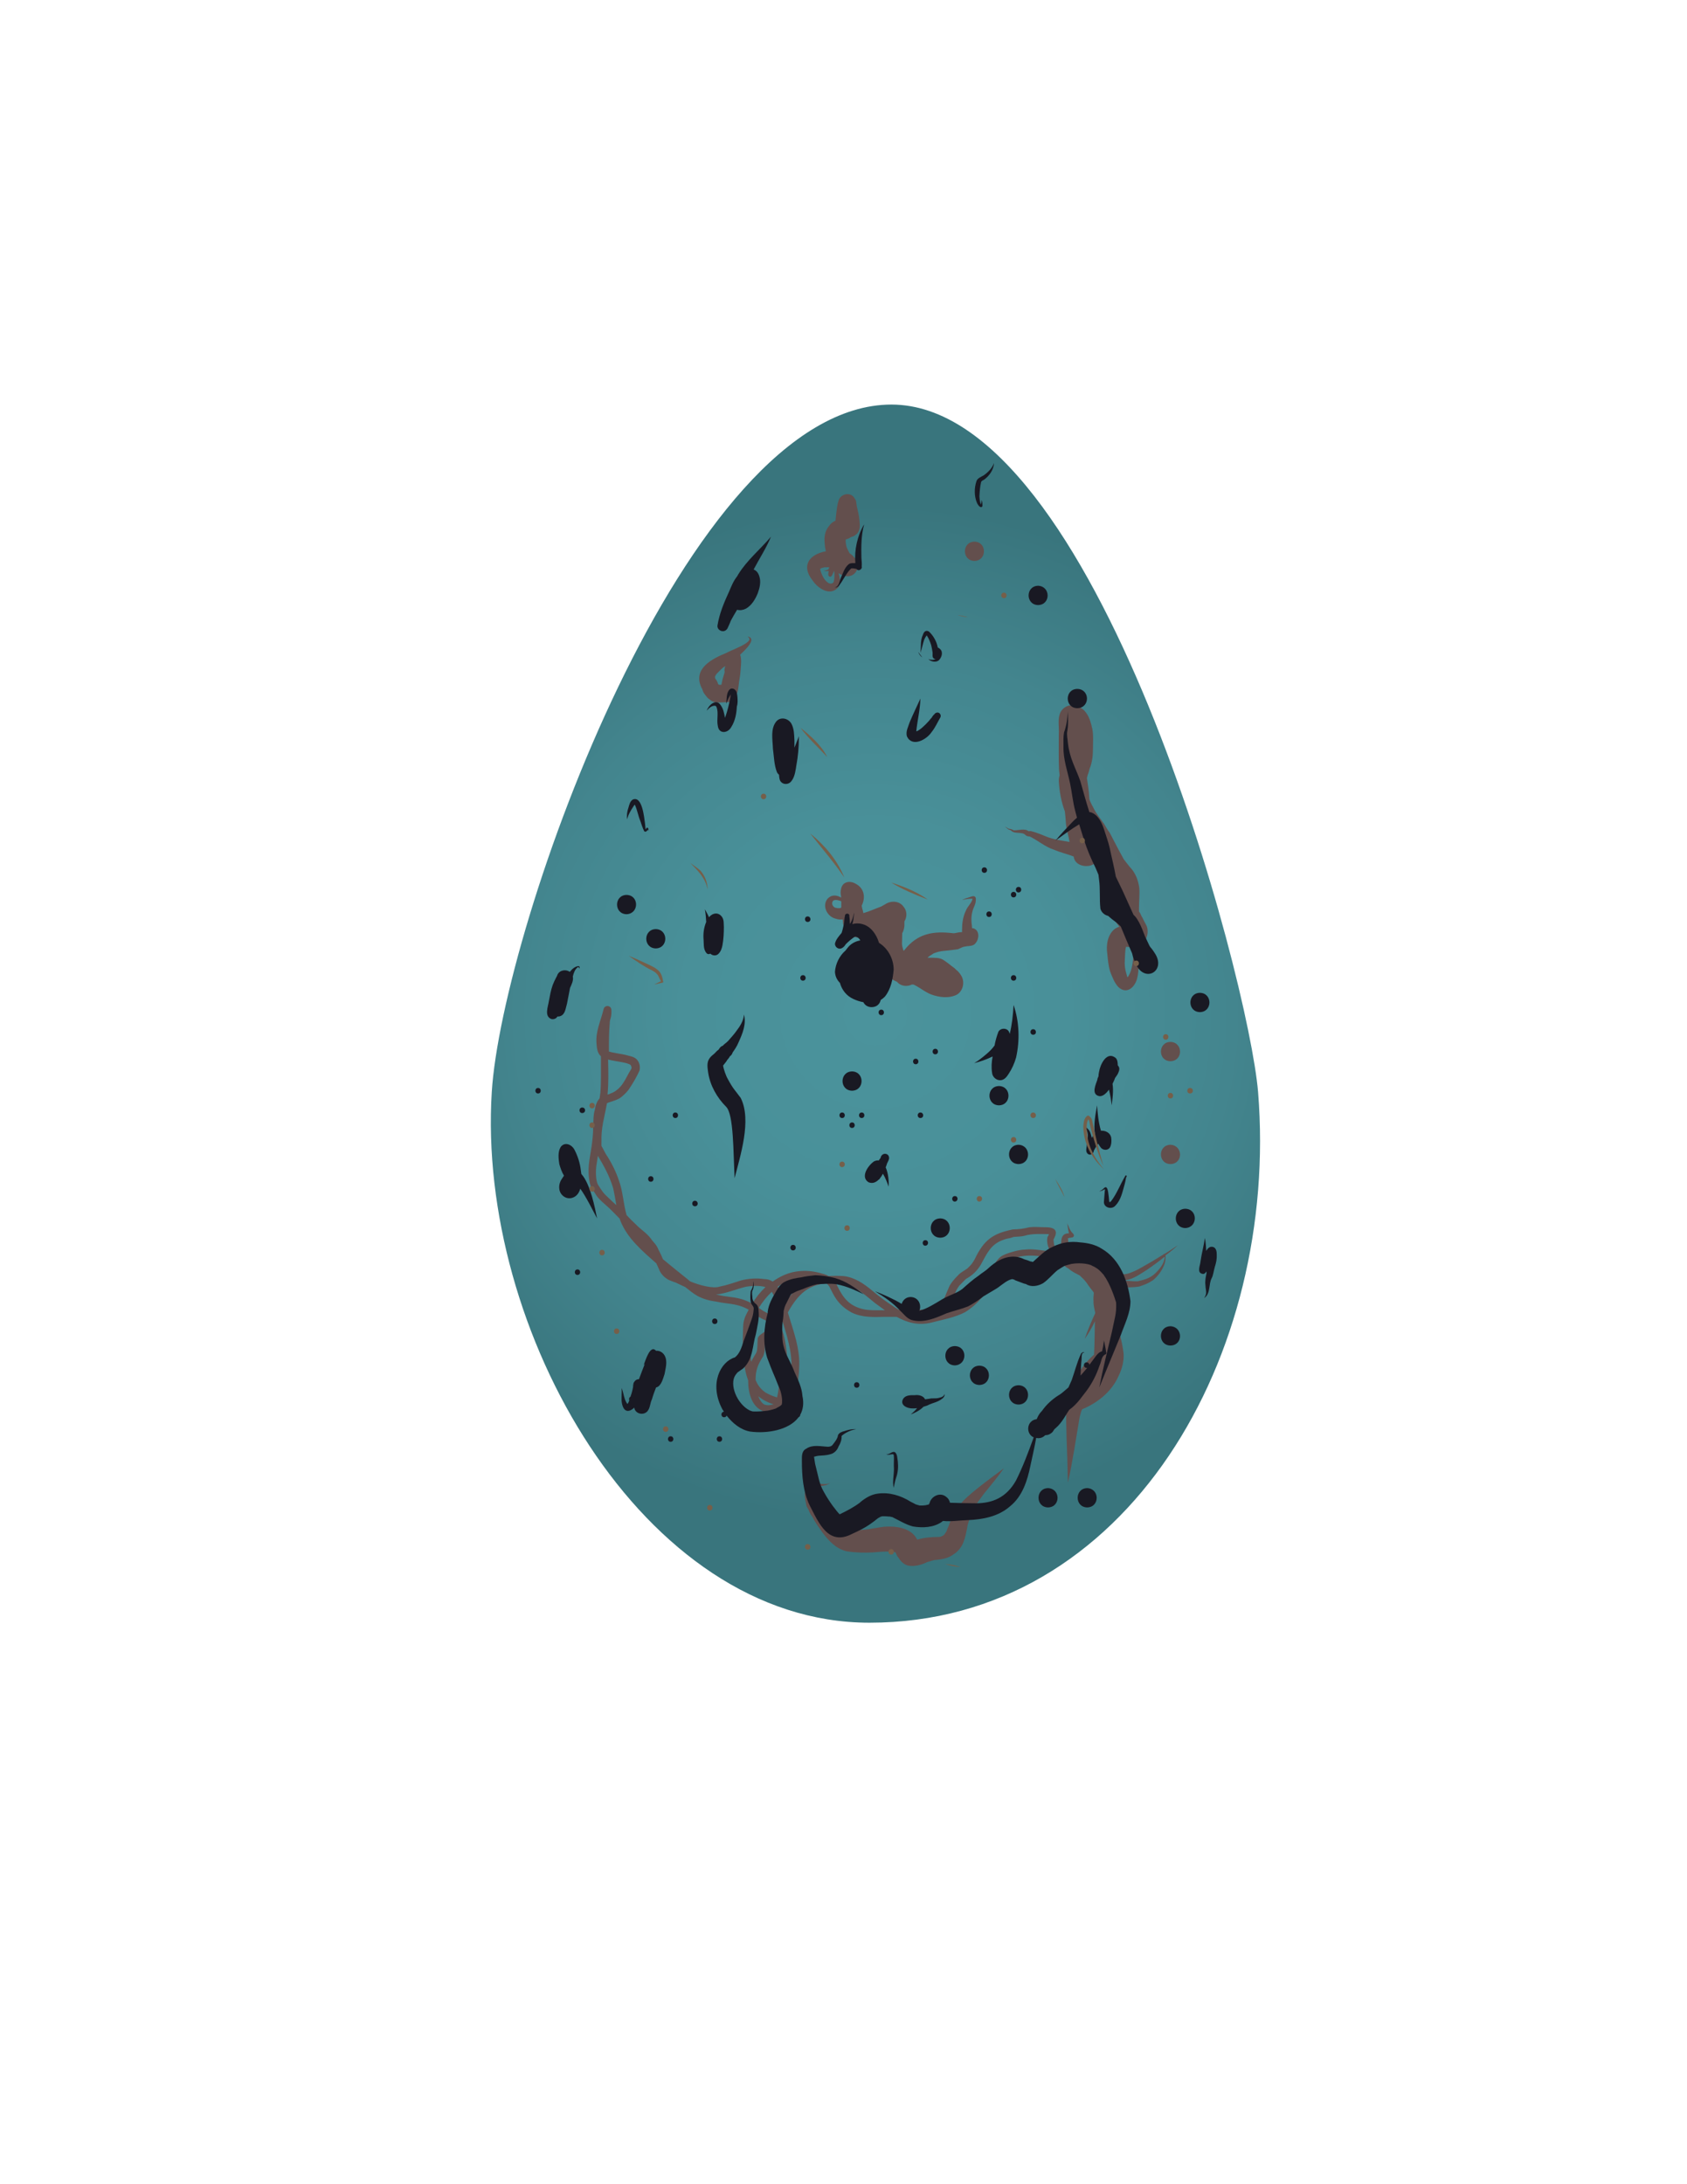 <?xml version="1.0" encoding="utf-8"?>
<!-- Generator: Adobe Illustrator 28.2.0, SVG Export Plug-In . SVG Version: 6.00 Build 0)  -->
<svg version="1.1" xmlns="http://www.w3.org/2000/svg" xmlns:xlink="http://www.w3.org/1999/xlink" x="0px" y="0px"
	 viewBox="0 0 612 792" style="enable-background:new 0 0 612 792;" xml:space="preserve">
<style type="text/css">
	.st0{fill:url(#Egg_00000125562330378397782030000006508645354035476361_);}
	.st1{fill:#762B1E;}
	.st2{fill:#B17B5C;}
	.st3{fill:#A66A49;}
	.st4{fill:url(#Egg_00000137827240105197694870000000849382537423734920_);}
	.st5{fill:none;stroke:#000000;stroke-width:0;stroke-linecap:round;stroke-linejoin:round;}
	.st6{fill:url(#Egg_00000147929910361501728680000011494531255982948542_);}
	.st7{fill:#492B13;}
	.st8{fill:#785B43;}
	.st9{fill:url(#SVGID_1_);}
	.st10{fill:url(#Egg_00000163768836255184988810000016104960362267499686_);}
	.st11{fill:#634F4D;}
	.st12{fill:#191923;}
	.st13{fill:none;stroke:#191923;stroke-width:0;stroke-linecap:round;stroke-linejoin:round;}
	.st14{fill:#755F4A;}
	.st15{fill:none;stroke:#755F4A;stroke-width:0;stroke-linecap:round;stroke-linejoin:round;}
	.st16{fill:url(#Egg_00000158003819881718697720000005302911862655637657_);}
</style>
<g id="Great-tit">
</g>
<g id="Common-loon">
</g>
<g id="Layer_4">
</g>
<g id="Layer_5">
</g>
<g id="Layer_8">
</g>
<g id="Rock-bunting_1_">
</g>
<g id="Robin">
</g>
<g id="Common-murre">
	
		<radialGradient id="Egg_00000012463420879856867070000011687299202515011456_" cx="317.56" cy="367.534" r="184.714" gradientUnits="userSpaceOnUse">
		<stop  offset="0" style="stop-color:#4B939C"/>
		<stop  offset="0.375" style="stop-color:#499099"/>
		<stop  offset="0.704" style="stop-color:#43858E"/>
		<stop  offset="1" style="stop-color:#39757D"/>
	</radialGradient>
	<path id="Egg_2_" style="fill:url(#Egg_00000012463420879856867070000011687299202515011456_);" d="M178.4,396
		c3.7-59.6,70.4-249.3,145-249.3S453,354.8,456.4,396c7.7,95.2-47.1,192.4-141,192.4C233,588.4,173,482,178.4,396z"/>
	<g id="Dots_2_">
		<g>
			<path class="st11" d="M427.3,451.5c-1.6,1.1-3.2,2.2-4.9,3.2c-0.2-0.1-0.3-0.1-0.2,0.1c-2.7,1.7-5.4,3.3-8.1,4.8
				c-2.6,1.5-5.9,2.9-7,2.3c-0.8-0.4-1.6-0.7-2.5-0.8c-0.2,0-0.4,0-0.7,0c-0.1,0-0.3,0-0.5,0c-0.1,0-0.2,0-0.3-0.1
				c-0.5-0.2-1-0.5-1.5-0.6c-0.9-0.1-0.8-0.4-2-0.8c-1.2-0.4-2.1-0.2-2.7-0.4c-0.6-0.4-1.1-0.7-1.7-1.1c-1.3-0.8-2.8-1-4.2-1.5
				c-0.4-0.1-0.8-0.4-2.5-0.9c0,0-0.1,0-0.1-0.1c-0.6-2.6-0.6-3.7-1-6.6c0,0,0,0,0,0c0,0,0,0,0,0v0c0,0,0,0,0.1,0
				c0.6-0.3,1.4-0.1,1.9-0.5c0.7-0.8-0.6-1.5-0.9-2.1c-0.5-0.6-1.6-3.7-1.3-2.5c0.2,1.1,0.3,2.3,0.6,3.3c-1.6,0-2.7,0.7-2.8,2.9
				c-0.1,1.5-0.5,3.1-0.6,4.6c-1.2-1.4-2-3-2.1-4c-0.2-2-0.1-0.8,0.6-2.8c0.8-2.7-2-2.9-3.9-2.9c-1.8,0-3.7-0.2-5.5,0
				c-2.6,0.6-3.4,0.7-6.1,0.8c-7.2,1.5-10.4,3.7-13.8,10.8c-0.9,1.6-1.2,1.9-2.6,3.3c-1.2,0.9-2.6,1.5-3.5,2.6
				c-1.1,1.1-2.2,2.3-3,3.7c-0.4,0.9-1.6,3.7-1.4,3.3c-2.5,6.6-9.4,5.4-17.1,5.4c-0.4-0.3-0.9-0.5-1.3-0.8c-3.5-2.3-5.7-3.9-8.4-6.2
				c-3-2.5-6.4-4.8-10.4-5.2c-1.8-0.1-3.5-0.1-5.3,0c-0.7-0.4-1.5-0.7-2.4-0.9c-2.9-0.9-6-1.2-8.9-0.8c-3.3,0.4-6.3,1.8-9,3.7
				c-0.9-0.6-1.9-0.9-3.1-0.9c-2.8-0.4-5.7-0.2-8.4,0.5c-2.5,0.8-5,1.7-7.6,2.2c-2.6,0.9-7.6-0.5-10.9-1.9c-0.3-0.2-0.5-0.5-0.8-0.7
				c-3.1-2.5-5.9-4.7-9-7.3c-0.4-1-0.9-2.1-1.6-3.4c-0.8-2.1-1.9-2.7-2.8-4.1c-1.5-2-3.7-3.3-5.4-5.1c-1.2-1.1-2.3-2.2-3.4-3.4
				c-1.2-4.2-1.3-8.6-2.8-12.6c-1-3-2.4-5.9-4.1-8.6c-0.7-0.9-1.1-1.9-1.6-2.8c-0.8-1.5-0.6-0.6-0.6-2.5c-0.2-5.2,1.1-9,2-14.1
				c0.3-0.2,3.5-1,4.8-1.9c1.1-0.8,2.1-1.8,3-2.9c1.5-2.2,2.9-4.6,4-7c0.4-1.6-0.1-3.4-1.4-4.4c-1.1-0.8-2.5-0.9-3.7-1.3
				c-2.3-0.5-4.4-0.7-6-1.2c0-0.2,0-0.3,0-0.5c0-3.3,0-6.5,0.3-9.8c0-1.6,0.5-1.4,0.6-3.6c0-0.9,0.2-2.1-0.9-2.5
				c-0.6-0.3-1.4,0-1.8,0.6c-0.1,0.2-0.1,0.5-0.2,0.7c0,0,0,0,0,0c0,0,0,0,0,0c-1,4-2.9,8-2.5,12.2c0.1,1.6,0.3,3.5,1.6,4.6
				c0,4.9,0.1,9.8-0.2,13.3c-0.1,0.7-0.2,1.3-0.3,2c-1,1.1-1.5,2.6-1.7,4.1c-0.6,1.9-0.5,3.9-0.6,5.8c0,3.1-0.3,5.4-0.6,7.6
				c-0.7,4.6-1.7,8.3-0.6,13.3c0.4,1.7,1.6,3.1,2.5,4.6c1.2,1.6,2.8,2.8,4.2,4.1c1.4,1.3,2.7,2.7,4.1,4.1c0.1,0.2,0.1,0.4,0.2,0.6
				c2.5,6.5,8,11.1,13.1,15.6c0.4,0.9,0.8,1.7,1.2,2.7c0.6,1.2,1.6,2.3,2.8,3c0.3,0.4,4,1.6,3.1,1.3c1.1,0.5,2.2,1.1,3.4,1.6
				c1.4,1.1,2.8,2.3,4.4,3.2c2.2,1.2,4.6,1.8,7,2.1c3.7,0.8,5.7,0.6,9,1.7c0.6,0.2,1.5,0.6,2.6,1.2c-0.9,1.8-1.9,3.3-2,6
				c-0.2,5.1-0.3,9.9,0.4,14c0.3,1.9,0.7,3.8,1.4,5.6c0,4.8,1.4,10,6,11.4c1.6,0.2,3.5,0,4.9-0.8c0.7-0.5,1.1-1.2,1.5-1.9
				c5.1-0.7,5.9-8.4,6.1-12.9c0.5-7.1-2.1-13.7-4.1-20.4c3.8-6.8,7.4-9.9,14-10.6c0.2,0.2,0.5,0.5,1,1.1c0,0.1,0.1,0.1,0.1,0.2
				c0.8,1.5,1.5,3.1,2.5,4.5c1.4,2,3.3,3.6,5.5,4.8c3.8,1.9,8,1.7,12.1,1.6c1.4,0,2.9,0,4.3,0c3.8,2.1,7.8,3.2,12.5,2.1
				c4.1-1.1,8.5-1.8,12.3-3.8c4.6-2.8,8-7.2,10.5-11.9c3.2-5.5,2.8-6.6,7.9-7.9c5-1.4,10.2-0.6,15.6,1.2c0.2,0.1,0.3,0.3,0.5,0.4
				c0.2,0.2,0.5,0.3,0.7,0.5c0.6,0.9,1.7,1.5,2.6,2.1c0.2,0.2,0.5,0.4,0.6,0.5c1,0.7,2.1,1.2,3.2,1.8c0.6,0.6,1.3,1.2,1.9,1.9
				c0.1,0.1,0.2,0.3,0.4,0.5c0.1,0.1,0.2,0.3,0.3,0.4c0.7,1.1,1.5,2.1,2.3,3.1c0.1,0.1,0.1,0.2,0.2,0.4c-0.1,1.1-0.2,2.1-0.1,3.2
				c-0.1,0.8,0.4,3.1,0.6,3.9c0,0.1,0,0.2,0,0.3c-1.4,3-2.7,6.1-3.8,9.3c1.4-2,2.7-4.2,3.7-6.4c-0.1,4-0.1,8-0.3,12.1
				c-2.5,2.2-4.7,4.8-6.1,7.9c-0.9,1.8-1.3,2.7-1.6,3.3c-0.2,0.3-0.8,1.7-1,2.2c-0.6,1.6-0.6,3.3-1.1,5c0,0,0,0,0,0.1
				c-0.2,0.2-0.4,0.3-0.6,0.5c-1.6,1.1-2.4,3.2-2.9,5.2c-0.3,0.6-0.6,1.2-0.7,1.8c0-0.1-0.1,0-0.2,0c0.1,0,0.2,0,0.3,0
				c0.3-0.6,1-1.1,1.5-1.6c0.4-0.7,1-1.3,1.5-2c0.3-0.2,0.6-0.5,0.8-0.7c-0.1,2.6,0.1,5.2,0.1,7.8c0.2,5.6,0.4,11.2,0.5,16.9
				c1.8-7.9,2.9-15.9,4.3-23.9c0.4-1.6,0.6-2.2,0.9-2.7c5.6-2.3,10.8-6.5,13.2-12.1c-0.2,0.4-0.2,0.5,0.1-0.2c1.2-2.5,1.9-5.3,1.7-8
				c-0.3-2.4-0.8-4.7-1.4-7c0-2.1-0.1-4.1-0.2-6.2c0.1-2.4-0.6-3.8-1.2-6c0,0,0-0.1,0-0.1c-0.2-1.6,0-3.2-0.6-4.7
				c0.6,0.1,1.1,0.1,1.7,0.1c2.5,0,5,0.1,7.4-0.3c2-0.7,3-1,5-2.3c1.9-1.6,3.4-3.7,4.2-6c0.3-1,0.4-2,0.3-3
				C424.3,454.1,425.9,452.9,427.3,451.5z M220.6,384.2c3.2,0.8,7,1,8.2,2c0,0.1,0.1,0.2,0.1,0.2c0.2,0.7,0.2,0.3,0.2,0.9
				c0,0.1-0.1,0.2-0.1,0.3c0,0.1-0.1,0.2-0.1,0.2c-1,1.5-1.7,3.2-2.7,4.7c-1.2,2-3.1,3.5-4.7,4c-0.3,0.2-0.7,0.3-1.1,0.4
				C220.8,392.7,220.7,388.4,220.6,384.2z M220.8,434.4c-1.9-1.7-2.4-2.5-3.9-4.9c-0.6-1.1-0.9-3.7-0.6-6.5c0.1-0.9,0.4-2.3,0.6-3.9
				c2.4,4.1,4.1,7.1,5.5,11.6c0.5,2.1,0.8,4.2,1.2,6.3C222.6,436.1,221.7,435.3,220.8,434.4z M268.8,471c-3.5-0.9-5.4-0.7-8.5-1.5
				c-0.2,0-0.3,0-0.5-0.1c3.7-0.4,7.1-1.9,10.7-2.8c2.3-0.4,5.2-0.5,7.2,0.1c-1.9,1.8-3.5,3.8-4.8,6
				C271.6,472,270.2,471.4,268.8,471z M272.2,485.6c0.1-2.5-0.1-4.4,0.4-6.1c0.4-0.9,0.8-1.9,1.3-2.9c0.4,0.3,0.8,0.6,1.2,0.8
				c1.3,0.9,3.3,1.6,3.9,2c0.1,0.1,0.1,0.1,0.2,0.2c0,0.1,0.3,0.4,0.5,0.7c-1,1.3-2.2,2.4-2.6,2.8c-0.8,0.6-1.8,1.1-2.2,2.1
				c-0.2,2.1,0,4-0.5,5.2c-0.2,0.5-1.2,1.9-1.9,3.4C272.2,491.4,272.2,489,272.2,485.6z M280.3,509.3c-1.4,0.3-1.8,0.3-2.6,0.1
				c-0.3,0-0.8-0.4-0.2,0c-1-0.4-1.9-1.7-2.4-3.1c1.6,1.3,3.5,2.3,5.5,2.9C280.5,509.2,280.4,509.3,280.3,509.3z M281.9,506.7
				c-1.6-0.4-3.7-1.4-4.4-1.9c-2-1.5-2.8-3-3.4-4.4c0-3.4,0.7-5.4,2.8-8.7c0.7-1.7,0.6-3.6,0.6-5.4c0,0,0,0,0,0
				c0.2-0.2,0.8-0.6,0.9-0.7c0.9-0.7,1.7-1.5,2.5-2.3c1,2.8,1.7,6.6,1.7,10C282.9,497.6,282.8,503.3,281.9,506.7z M281.4,477.9
				c-0.7-0.7-1.5-1.2-2.5-1.5c0.1,0,0,0-0.2-0.1c0,0-0.1,0-0.1,0c0,0,0,0,0.1,0c0,0,0,0,0,0c-1.2-0.6-2.4-1.2-3.4-2.1c0,0,0,0,0,0
				c1.3-2.1,2.9-4.1,4.7-5.8c0,0.1,0.1,0.1,0.1,0.2c1.3,2.2,2,4.5,2.7,7.1C282.4,476.5,281.9,477.2,281.4,477.9z M286.9,499.4
				c-0.1,2.1-0.9,5-1.9,6.4c0.6-3.2,0.6-6.5,0.6-9.8c0.1-5.3-0.6-11.2-2.6-15.5c0.3-0.4,0.6-0.9,0.9-1.3c0,0.1,0.1,0.2,0.1,0.3
				C286.2,486.7,287.8,492.2,286.9,499.4z M290.4,466.1c-2.3,1.7-4,4-5.6,6.4c0-0.1,0-0.2-0.1-0.3c-0.6-1.9-1.4-3.9-2.6-5.6
				c2.1-1.5,4.6-2.5,7.4-2.9c1.1-0.3,3.1-0.2,5.1,0.1C293.1,464.5,291.7,465.2,290.4,466.1z M313.1,474.7c-4.7-1.1-7.1-3.7-9.4-8.5
				c-0.1-0.2-0.2-0.5-0.4-0.7c0.2,0,0.4,0,0.7,0c5.2-0.1,8.8,3.2,13.3,6.9c1.2,0.9,2.5,1.8,3.7,2.7
				C318,475.1,315.1,475.2,313.1,474.7z M379.7,453.6c-2.6-0.3-5.2-0.8-7.8-0.5c-2.4,0-6.7,1.4-7.6,1.9c-2.6,1-3.7,3.8-5,6.1
				c-2.2,4.1-3.7,6.5-6.9,9.9c-3,3.1-6.1,4.1-10.9,5.2c-0.4,0.1-0.8,0.2-1.2,0.3c0.4-0.2,0.9-0.4,1.3-0.7c4-2.6,4.2-6.3,5.9-8.9
				c0.6-0.7,0.1-0.4,1-1.2c0.7-0.7,1.3-1.4,2-2c2.2-1.2,4-2.9,5.3-5.1c2.4-4.4,3.7-7.4,8.1-9c-0.7,0.3,1.2-0.5,1.7-0.5
				c0.5-0.1,1.1-0.2,1.6-0.4c0.2-0.1,0.6-0.2,0.7-0.2c1.3-0.1,2.6-0.1,3.8-0.4c2.6-0.9,6.8-0.6,8.8-0.6c0,0,0,0,0,0
				c-0.1,0.5-0.1,0.3-0.5,1.1c-0.4,1.8,0.2,3.7,1.1,5.3C380.7,453.8,380.2,453.7,379.7,453.6z M422.5,456.2
				c-0.3,1.8-1.3,3.3-2.5,4.6c-2.2,2.5-4.2,3.1-7.3,3.8c-0.2,0-0.4,0-0.5,0c-0.7,0-1.3,0-2-0.1c-1.8-0.1-3.6-0.1-5.4-0.3
				c-0.2,0-0.7-0.1-1-0.2c-0.2-0.1-0.6-0.3-0.8-0.3c-0.5-0.2-1-0.4-1.4-0.5c-0.1,0-0.1,0-0.2-0.1c-0.1-0.1-0.3-0.1-0.4-0.2
				c-0.2-0.1-0.3-0.3-0.4-0.4c0.2,0.1,0.4,0.1,0.6,0.2c0.2,0.1,0.4,0.1,0.7,0.2c0,0,0,0,0,0c0.4,0.2,0.7,0.4,1.1,0.4
				c0.4,0.1,0.9,0,1.3,0.1c0.8,0.1,0.5-0.1,1.2,0.2c0,0,0,0,0.1,0c0,0,0,0,0.1,0c0,0,0.1,0,0.1,0.1c0,0-0.1,0-0.1,0c0,0,0,0,0,0
				c0.3,0.1,0.5,0.2,0.8,0.4c0.6,0.3,1.4,0.2,2,0.1c2.8-0.5,5.1-2.2,7.5-3.7c2.2-1.5,4.4-3.1,6.5-4.8
				C422.5,455.9,422.6,456.1,422.5,456.2z"/>
			<path class="st11" d="M278.8,476.3c0.1,0,0.1,0,0.2,0.1C278.9,476.4,278.8,476.4,278.8,476.3
				C278.7,476.3,278.7,476.3,278.8,476.3z"/>
			<path class="st11" d="M405.7,463.6C405.6,463.6,405.6,463.6,405.7,463.6c-0.1,0-0.1,0-0.1,0C405.6,463.5,405.6,463.6,405.7,463.6
				z"/>
		</g>
		<path class="st11" d="M416.2,336.5c-0.2-1-0.9-1.9-1.3-2.8c-0.2-0.5-0.2-0.4-0.1-0.2c-0.2-0.5-0.5-1-0.8-1.5
			c-0.2-0.6-0.5-1.1-0.8-1.5c0-0.4,0-0.8,0-1.2c0-2.5,0.3-5,0.1-7.4c-0.4-2.9-1.5-5.6-3.5-7.6c-0.2-0.3-0.5-0.6-0.7-0.9
			c-0.1-0.1-0.2-0.3-0.4-0.5c-0.3-0.4-0.7-0.9-1-1.3c-0.1-0.1-0.3-0.5-0.6-1.1c-1.6-2.8-3-5.7-4.5-8.5c-0.8-1-1.4-2.2-2.1-3.3
			c-1.3-1.9-2.8-3.6-3.8-5.7c-0.5-0.9-0.9-1.7-1.3-2.6c-0.1-0.2-0.1-0.5-0.2-0.7c-0.2-3.6-0.6-5.2-0.9-7.6c0.1-0.3,0.2-0.6,0.2-0.8
			c0.3-0.8,0.6-1.7,0.8-2.6c1-2.4,1.2-5,1.2-7.5c0-2.2,0.2-4.5-0.2-6.7c-0.5-2.4-1.2-5-2.9-6.8c-2.5-2.5-6.6-2.9-8.6,0.4
			c-1.3,2.5-0.5,5.5-0.7,8.2c0,4.4-0.1,8.7,0.1,13.1c0.1,0.6,0.1,1.1,0.2,1.7c-0.2,0.7-0.3,1.4-0.3,2.1c0.2,3.7,0.9,7.6,2.2,11
			c0.6,5,0,3.9,1.4,9.5c0.1,0.5,0.2,1.1,0.3,1.6c-2.6-0.5-4.5-0.6-7.8-1.7c-2-0.8-4-1.7-6.1-2.2c-0.3-0.1-0.7,0-1,0c0,0,0,0,0,0
			c-1.2-1.1-3.7-0.3-5.3-0.3c-0.3-0.1-0.5-0.3-0.9-0.4c-0.4-0.2-0.8-0.1-1.2-0.3c-0.4-0.3-0.7-0.6-1.2-0.6c0.5,0.1,0.7,0.5,1.1,0.8
			c0.3,0.3,0.8,0.3,1.1,0.5c0.9,0.9,1.8,0.8,2.9,0.9c0.4,0.1,1.7,0,2.3,0.7c0.4,0.4,0.9,0.6,1.4,0.6c0.1,0,0.1,0,0.2,0
			c0.3,0.1,0.6,0.3,0.8,0.4c2.6,1.4,4.9,3.3,7.7,4.3c0.2,0.1,0.1,0-0.4-0.2c3.4,1.5,5.5,1.8,7.9,2.8c0.4,3.5,5.1,4.2,7.3,2.7
			c0.2-0.1,0.3-0.3,0.4-0.4c0.1,0.1,0.1,0.3,0.2,0.4c0.7,1.1,1.2,2.3,1.9,3.4c0.3,0.3,0.7,0.9,1,1.3c0.1,0.1,0.1,0.2,0.2,0.3
			c1.9,2.5,0.5,0.8,2.6,3.2c0,0,0,0,0,0.1c0.1,0.4,0.4,1.1,0.5,1.6c0,0,0,0.1,0,0.1c0,0.7,0.1,2.8,0.1,3.6c0.2,2.5-0.3,5.3,1.2,7.6
			c0.3,0.4,0.6,0.8,0.9,1.2c0.1,0.1,0.2,0.3,0.2,0.4c-0.5,0.1-0.9,0.3-1.4,0.6c-2.8,2-3.4,6-2.9,9.2c0.2,2.1,0.4,4.3,1,6.3
			c0.8,2,1.5,4.1,3,5.7c3,2.8,5.9,0.2,6.8-3c1-3.8,0.4-7.6-0.4-11.4c1.6-0.2,3-0.9,3.6-3C416.3,339.2,416.5,337.8,416.2,336.5z
			 M409.2,354.2c-0.1,0.1-0.1,0.1-0.2,0.2c-0.8-2.8-0.9-3-1-5.2c0.2-3.1,0.1-4.5,0.5-5.9c0.9,0.1,1.8,0.2,2.7,0.2
			C411.2,347.4,411,351.5,409.2,354.2z"/>
		<g>
			<path class="st11" d="M349.5,558.8c0.1-0.2,0.1-0.3,0.2-0.4C349.6,558.5,349.6,558.7,349.5,558.8z"/>
			<path class="st11" d="M356.9,541.7c2.1-2.6,4.8-5.8,7.3-9.3c-5.2,3.9-13.6,9.9-16.1,13.4c-1.2,1.5-1.9,3.2-2.9,4.8
				c-1.1,2.6-0.6,1.6-1.3,3.3c-0.2,0.3-0.4,1-0.5,1.3c-0.1,0.1-0.1,0.2-0.2,0.3c-0.2,0.3-0.4,0.6-0.6,0.9c-0.1,0.1-0.2,0.2-0.3,0.3
				c-0.3,0.2-0.6,0.3-1,0.5c-0.2,0-0.3,0.1-0.5,0.1c0,0,0,0,0,0c-2.8,0-5.5,0.2-8.1,1c0,0,0-0.1,0-0.1c-2.2-4.3-7.7-4.9-12-4.6
				c-7.1,1-4.1,0.9-11.4,1.4c-0.4,0.1-0.9,0-1.2,0c-0.4-0.1-0.8-0.2-1.1-0.3c-0.8-0.4-1.6-0.9-2.4-1.5c-0.1-0.1-0.2-0.2-0.3-0.2
				c-1.6-1.3-3.1-2.8-4.5-4.3c-1.1-0.9-1.2-1.3-2.4-2.3c0.1,0.1-0.2-0.2-0.3-0.3c0,0-0.1-0.1-0.1-0.1c0,0,0,0,0,0
				c-0.4-0.7-1.3-1.5-1.3-1.6c-0.3-0.9-1.3-2.3-1.4-3.6c0,0,0-0.2,0-0.1c0.1-0.3,0.2-0.6,0.4-1c0.1-0.2,0.3-0.3,0.5-0.3
				c1.4-0.5,3-0.5,4.5-0.9c0.5-0.2,1.1-0.5,1.5-0.8c-0.2,0.1-0.5,0.2-0.8,0.3c-2.1,0.6-4.5-0.8-6.6,0.1c-2.8,1.7-1.7,5.6-1.3,7.6
				c0.1,0.7,0.8,1.7,0.8,1.7c0.3,1,0.9,1.9,1.5,2.8c0.2,0.4,0.1,0.1,0-0.1c0.9,2,2.3,3.7,3.5,5.5c2.2,3,5,6,8.8,6.9
				c3.2,0.5,6.6,0.6,9.8,0.4c3.8-0.4,6.4-0.4,8,0c0.1,0.2,0.1,0.3,0.2,0.5c0.1,0.5,0.7,1.3,1.1,1.8c0.8,1.2,1.9,2.2,3.3,2.5
				c2.2,0.4,4.5-0.2,6.5-1.1c0,0,0.1,0,0.1-0.1c0.3-0.1,1.8-0.5,2.4-0.7c0.1,0,0.2,0,0.3-0.1c2.4-0.2,5-0.5,7-2
				c1.8-1.1,3.1-2.8,3.8-4.7c0-0.1,0.1-0.2,0.1-0.4c0,0.1-0.1,0.1-0.1,0.2c0.7-1.4,0.8-2.9,1.2-4.4c0.2-1.9,0.4-1.6,1.5-5.5
				c0.2-0.3,0.4-0.9,0.6-1.3C354.1,545.3,356,543,356.9,541.7z"/>
		</g>
		<path class="st11" d="M353.1,336.6c-0.1,0-0.2,0-0.4,0c-0.1-0.2-0.1-0.5-0.1-0.7c0,0,0,0,0-0.1c-0.3-1.9-0.3-3.6,0.2-5.4
			c0.3-1.3,1.2-2.5,1.2-4c0.1-1-0.2-1.6-1.3-1.4c-0.9,0.3-3.2,1-3.6,1.3c1.2-0.2,2.5-0.5,3.7-0.4c0,0,0,0.1,0,0.1
			c-0.4,1.6-1.8,2.6-2.4,4.2c-1.1,2.2-1.4,4.7-1.4,7.2c0,0.2,0,0.4,0,0.6c-0.9,0-1.9,0.2-2.8,0.4c-0.1,0-0.3,0-0.4,0
			c-7.3-0.9-13,0.1-17.7,6.1c-0.1,0.1-0.2,0.2-0.3,0.3c-0.9-2.8-0.5-2.1-0.5-6.4c0.5-0.8,0.7-1.8,0.8-2.7c0-0.4,0-1.1,0-1.6
			c1-1.6,1-3.8-0.3-5.3c-1.5-2.2-4.6-2.3-6.7-0.9c-0.5,0.3-0.9,0.5-1.4,0.8c-3.5,1.3-3.8,1.6-6.5,2.4c-0.1-0.3-0.1-0.7-0.2-1
			c-0.2-0.5-0.3-1.1-0.4-1.7c1.5-3,0.9-6.3-2.1-7.9c-2.1-1.3-4.9-0.9-5.4,1.9c-0.2,0.8-0.2,1.7,0,2.5c0,0.2,0,0.4,0.1,0.6
			c-1.7-1-3.5-1.2-5,0.4c-2.1,2.6-0.1,6.5,2.9,7.2c0.8,0.3,1.7,0.4,2.6,0.3c0.2,2.3,0.5,4.7,2.9,5.8c1.8,1,4,0.9,6,0.5
			c1-0.2,2-0.4,3-0.7c-0.1,2.2,0,4.4,0.4,6.5c1.3,6.2,3.9,9.1,7.4,10.5c1.3,1.6,3.6,1.9,5.4,1c0.2,0,0.3,0,0.5,0
			c0.2,0,0.3,0.1,0.5,0.2c2.2,1.1,4,2.7,6.3,3.5c2.6,0.9,5.7,1.3,8.3,0.3c2.9-1,3.9-4.9,2.2-7.4c-0.5-0.8-1.1-1.5-1.8-2
			c-0.2-0.2-0.3-0.3-0.5-0.5c-0.4-0.3-0.9-0.7-1.2-0.9c-0.7-0.6-1.5-1.2-2.4-1.8c-0.2-0.1-0.4-0.3-0.6-0.4c-1.4-0.8-3.1-0.7-4.7-0.7
			c-0.3,0-0.6,0-0.9,0c0.5-0.6,0.4-0.4,2.2-1.6c2.8-1.1,3.3-0.7,8.8-1.5c2.2-0.9,1-0.7,3.3-1.1c0,0,0,0,0,0c1.1-0.1,2.4-0.1,3.1-1.1
			C355.3,340.4,355.4,337.3,353.1,336.6z M304.6,329.3c-0.1,0-0.6,0-0.9,0c-0.2-0.1-1-0.2-0.8-0.2c0.1,0,0.1,0,0,0
			c-0.6-0.3-0.9-0.8-1-1.3c-0.1-1.8,1.5-1.7,3.3-1c0,0.7,0,1.5,0,2.2C305.1,329.2,304.9,329.3,304.6,329.3z"/>
		<path class="st11" d="M308.2,200.6c-0.4-0.8-0.8-1.5-1.1-2.3c0-0.1-0.1-0.3-0.1-0.5c-0.1-0.2-0.1-0.4-0.1-0.5
			c-0.1-0.4-0.1-0.4-0.1-1.7c0.4-0.1,0.8-0.2,1.2-0.4c0.2-0.1,0.5-0.3,0.8-0.5c0.7-0.1,1.3-0.5,1.9-1c1.4-1.2,1.3-3.2,1.1-4.9
			c-0.3-3.3-1-4.6-1.1-6.2c-0.2-0.5,0.3-0.7-1.1-2.5c-1.5-1.6-4.2-1-5.2,0.9c-0.7,1.7-1,4.7-1.3,7.8c-1,0.4-1.8,1.1-2.4,2
			c-1.5,1.8-1.8,4.1-1.5,6.4c0,0.9,0.2,1.8,0.4,2.7c-6,1.1-9.1,5.2-4.8,10.6c2,3,6.6,5.9,9.4,2.3c0.7-1.1,0.6-2.6,0.3-3.8
			c-0.1-0.4-0.2-0.8-0.3-1.2c2.4,1.7,5.6,1.8,6.9-1.6C311.4,203.8,310.1,201.8,308.2,200.6z M302.4,211.1c-0.5,0.7-1.5,0.6-2,0.2
			c-1.5-1-2.4-3-2.9-5c0,0,0,0,0,0c0.2-0.1,0.3-0.2,0.5-0.3c1.5-0.4,0.5-0.3,2.8-0.3c0.1,0,0.1,0,0.2,0c0,0,0,0,0,0
			c-0.1,0-0.1,0-0.1,0c0,0,0,0,0,0c0,0,0,0,0,0c-0.1,0.1-0.2,0.2-0.2,0.3c0,0,0,0.1,0,0.2c-0.1,0.2-0.4,0.4-0.6,0.5
			c-0.4,0.1-0.8,0.2-1.3,0.3c0.6,0,1.2,0.2,1.8,0c0,0,0,0.1,0,0.1c0,0.6-0.3,1.2,0,1.7c1,1.1,1.5-0.8,1.8-1.4
			c0.1-0.2,0.2-0.4,0.2-0.5C302.8,208.3,302.8,209.7,302.4,211.1z"/>
		<path class="st11" d="M272.2,231.2c-0.3-0.2-0.6-0.4-1-0.4c0.2,0.1,0.3,0.2,0.4,0.4c2,1.7-6.8,4.7-8,5.5
			c-5.4,2.2-12.4,5.8-9.1,12.7c0.1,0.1,0.1,0.2,0.2,0.3c0.2,0.6,0.4,1.2,0.7,1.7c1.7,2.3,1.3,1.6,2.8,2.8c1.8,0.9,4,0.4,5.9,0.4
			c1.3-0.1,2.1-1.1,2.7-2.1c0.9-1.3,1-2.8,1.2-4.3c0-0.2,0.1-0.6,0.1-0.9c0.3-1.6,0.5-3.1,0.6-4.7c0.1-1.5,0.4-3.7-0.2-5.2
			C271.1,235,273.5,232.4,272.2,231.2z M261.8,242.5c0.5-0.4,0.2-0.2,0.1-0.1c0.2-0.2,0.8-0.6,1.2-0.9c-0.2,0.7-0.4,1.5-0.2,2.2
			c-0.3,0.9-0.5,1.8-0.8,2.7c-0.1,0.3-0.2,1.2-0.4,1.9c-0.3,0-0.6,0-0.9,0c-0.1-0.1-0.2-0.2-0.3-0.3c-0.2-0.7-0.5-1.3-1-1.9
			c0-0.1,0-0.1-0.1-0.2c0-0.1,0-0.2,0-0.3c0-0.1,0-0.3,0-0.4c0.2-0.3,0.4-0.6,0.6-0.9C260.4,243.9,261.5,242.8,261.8,242.5z"/>
		<path class="st11" d="M353.5,196.4c-4.6,0.1-4.6,6.9,0,7C358.1,203.3,358.1,196.5,353.5,196.4z"/>
		<path class="st11" d="M424.6,415.1c-4.6,0.1-4.6,6.9,0,7C429.3,422,429.2,415.3,424.6,415.1z"/>
		<path class="st11" d="M424.6,377.8c-4.6,0.1-4.6,6.9,0,7C429.3,384.7,429.2,377.9,424.6,377.8z"/>
		<path class="st12" d="M401.3,490.4c-0.1-0.9-0.3-1.9-0.5-2.8c-0.1-0.5-0.1-1.2-0.5-1.6c0.1,0.2,0.2,0.4,0.1,0.7
			c-0.1,1.1-0.4,2.4-0.6,3.3c-1,0.2-1.7,1-2.3,1.8c-0.8,1-1.5,2.1-2.3,3.1c0-0.5-0.4-0.9-1-0.9c-1.3,0-1.3,2,0,2c0.1,0,0.1,0,0.2,0
			c-0.2,0.2-0.3,0.4-0.5,0.6c-0.4,0.5-1.1,1.3-1.9,2.2c0.1-1.7,0.1-3.4,0.3-5.2c0.2-0.8-0.2-3.4,1-3.1c-0.1-0.6-1.1,0.1-1.2,0.5
			c-1.4,3-2.2,6.3-3.3,9.4c-0.4,0.9-0.8,1.8-1.2,2.7c-1.6,1.4-3,2.6-3.7,2.9c-2.3,1.5-4.3,3.3-5.9,5.6c0,0,0,0-0.1,0.1
			c-0.7,0.7-1.2,1.5-1.6,2.4c0.1-0.1,0,0-0.1,0.2c0,0.1-0.1,0.2-0.1,0.3c0-0.1,0.1-0.2,0.1-0.3c0,0.1-0.1,0.2-0.1,0.3
			c-3.7,0.4-4.1,5.3-1.1,6.6c-2,5.5-3.9,10.6-6.4,15.6c-3.6,6.4-8.7,8.2-14.3,8.3c-3.2,0-6.5-0.1-9.7-0.2c0,0,0,0,0-0.1l0,0
			c-0.2-0.8-0.6-1.5-1.3-2c-2.2-1.9-5.5-0.3-6.1,2.3c-0.1,0.1-0.2,0.3-0.2,0.4c0,0,0,0,0,0c0,0,0,0,0,0c-0.4,0.1-0.8,0.2-1.2,0.3
			c-0.3,0-0.7,0.1-1,0.1c-0.4,0-0.8,0-1.2,0c-2.4-0.7-0.6-0.1-3.3-1.4c-3.5-2.2-7.7-3.5-11.9-2.9c-2.4,0.3-4.5,1.6-6.3,3.1
			c-0.1,0.1-0.1,0.1-0.2,0.2c-2.3,1.7-4.8,3-7.3,4.2c-1.1-1.1-3.6-4.3-5.6-7.9c-1.9-3.2-2-5.5-3.3-10.4c-0.1-0.5-0.3-1.8-0.4-2.6
			c0,0,0,0,0,0c0,0,0,0,0.1,0c0.1,0,0.3-0.1,0.4-0.1c1.5-0.5,3.4-0.1,5.8-0.9c1.2-0.4,2.2-1.5,2.6-2.7c0.7-1.1,1.2-2.5,1.1-3.8
			c1-1,3.2-2.1,4.9-2.4c0.7-0.1,0.2-0.1-0.2-0.1c-1.2,0-2.4,0.3-3.6,0.7c-0.9,0.2-2,0.6-2.4,1.5c-0.1,1.1-1,2.3-1.8,3.3
			c-0.4,0.7-1.2,0.9-1.8,0.9c-2.6-0.1-5.6-0.9-7.9,0.7c-1.7,0.8-1.6,2.7-1.6,4.3c0,5.5,0.4,11.2,2.8,16.2
			c3.3,6.4,6.8,14.9,15.4,10.4c2.2-1,4.5-2.1,6.5-3.5c2.9-2,2.1-1.8,3.8-2.7c0.2-0.1,0.4-0.1,0.7-0.2c0.5,0,1.6,0,2.2,0.1
			c0.1,0,0.2,0,0.3,0c0.1,0,0.1,0,0.2,0c0.3,0.1,0.7,0.2,0.9,0.2c2.5,1.2,4.8,2.7,7.5,3.4c3.5,0.6,7.6,0.4,10.5-1.7
			c0.1-0.1,0.2-0.2,0.4-0.3c3,0.3,6-0.2,8.9-0.3c5.5-0.2,11.2-1.3,15.4-5c4.5-3.6,6.3-9.3,7.4-14.7c0.7-3.3,1.5-6.7,2.1-10.1
			c0.2,0,0.5,0.1,0.7,0.1c1.2,0,2-0.5,2.6-1.1c0.8,0,1.5-0.2,2.1-0.7c0.5-0.3,0.8-0.8,1.1-1.3c0.1-0.2,0.3-0.3,0.5-0.5
			c2.5-2.1,3.9-5.2,5-6.7c3-2.1,5.1-5.5,6.2-6.8c2.1-2.8,3.7-6,4.8-9.3c0.7-1.4,0.6-3.3,2.1-4C401.3,491.1,401.4,490.7,401.3,490.4z
			"/>
		<path class="st12" d="M399.7,452.8c-2.3-1.5-5.1-2.1-7.8-2.3c-3.4-0.5-6.9,0-10,1.6c-2.8,1.2-4.9,3.5-7.2,5.5
			c-0.3-0.1-0.6-0.2-0.9-0.2c-0.7-0.3-1.5-0.6-2.3-0.8c-2.7-1.4-7.5-1.9-13.1,3.4c-0.1,0.1-0.5,0.5-2.4,1.8
			c-0.3,0.2-0.6,0.5-0.9,0.7c-2.2,1.5-4.1,3.2-6,4.9c-2.2,1.6-3.5,1.7-7.1,3.6c-2.8,1.7-5.8,3.6-8.5,4.3c0.9-2-0.2-4.9-3.1-5
			c-1.8,0-2.9,1.2-3.3,2.5c-3.1-1.9-7.1-3.6-9.7-4.6c3.6,2.2,6.4,4.1,9.2,7.1c1.3,1.2,2.3,2.7,4,3.3c4.4,1.3,8.9-0.7,12.8-2.4
			c2.6-0.9,5.3-1.5,7.8-2.5c1.9-1,3.7-2.2,5.4-3.5c0,0,0,0,0.1-0.1c1.4-0.8,2.8-1.7,4.2-2.5c1.8-1,3.2-2.5,5.1-3.4c0,0,0,0,0,0
			c0.4-0.2,0.8-0.3,1.2-0.4c0.1,0,0.2,0.1,0.4,0.1c0.2,0.1,0.4,0.1,0.5,0.2c0,0,0.1,0,0.1,0.1c0.5,0.2,1.9,0.7,2.4,0.9
			c0.5,0.2,1,0.4,1.6,0.5c1.8,1.2,4.3,0.8,6.2-0.3c1.9-1.3,3.4-3.2,5.2-4.7c3.1-1.9,1.8-1.4,5.1-2.3c1.1-0.2,4.4-0.5,7,0.4
			c0.3,0.2,1,0.5,1.4,0.7c0.3,0.2,0.8,0.5,1.1,0.7c0.9,0.7,1.6,1.5,2.3,2.3c0,0,0,0,0,0.1c2.2,2.9,4,8.4,4.4,9.8
			c0.2,4.2-0.6,5.8-1.5,10.5c-1.6,6.8-3.3,13.5-4.6,20.3c2.5-6.3,5.7-13.8,7.8-19c1.4-4,3.5-8,3.5-12.3
			C409.2,464.6,406.4,456.7,399.7,452.8z"/>
		<path class="st12" d="M302.8,463.4c-2.3-0.6-4.6-0.9-7-1c-1.8,0.2-3.6,0.4-5.3,0.8c-0.9,0.1-4,0.5-6.2,1.8c-1.1,0.7-1.9,1.8-2.6,3
			c-1.4,2.4-2.9,4.9-3.2,7.7c0,0.1,0,0.3,0,0.4c-1.4,5.2-1.8,11-0.2,16.2c2.4,6.4,2,4.9,4.2,10.5c0.9,1.7,1.5,4.9,1.1,6.5
			c0,0-0.1,0.1-0.1,0.1c-0.2,0.2-0.4,0.4-0.6,0.5c-0.3,0.2-0.9,0.5-1.3,0.7c-1,0.4-0.2,0.1,0.3-0.1c-0.5,0.4-2.5,0.8-3.3,1
			c-1.8,0.2-3.7,0.4-5.5,0.3c-0.4-0.1-0.8-0.2-1.2-0.4c-4.6-2.4-7.4-9.4-5.1-12.8c1.1-1.4,0.2-0.5,2.8-2.4c3.7-3.5,3.3-8.2,4.6-12.4
			c0.5-2.8,1.3-5.4,1-8.4c0-1-0.2-2-1-2.6c-1-0.7-1.3-1.7-1.3-2.8c-0.1-0.9-0.2-1.7,0.3-2.5c0.3-1,0.3-2,0.2-3
			c-0.1,0.9-0.2,1.9-0.6,2.8c-0.2,0.4-0.5,0.8-0.5,1.2c-0.1,1.3-0.2,2.6,0.1,3.8c0.1,0.6,0.7,1.1,0.9,1.6c0.3,0.6,0,1.4,0,2
			c-0.1,0.6-0.2,1.3-0.6,2.4c-1,2.8-1.8,5.1-2.9,7.9c-0.8,2.5-1.5,4.7-3.2,6c-5.2,1.5-9.5,9.6-4.5,18.9c0.2,0.3,0.4,0.5,0.5,0.8
			c-1.2,0.1-1.2,2,0.1,2c0.5,0,0.8-0.3,0.9-0.6c2.2,2.8,5.1,5.2,8.6,5.8c6,0.8,14-0.5,17.5-5.2c0.4-0.2,0.6-0.5,0.6-0.9
			c1-1.8,1.4-4.1,0.8-6.8c-0.2-3-1.5-5.7-2.8-8.5c-0.7-1.9-1.6-3.7-2.5-5.5c-1.1-2.2-2-4.8-2-7.7c0-1.7-0.1-3.5,0.1-5.2
			c0.3-1.5,0.3-2.5,0.4-4c0.6-2.5,0.6-1.8,1.8-4.4c0.8-1.5,0.6-1.3,1.1-1.8c0,0,0,0,0.1,0c2.3-1.2,1.8-0.9,4-1.7
			c1.6-0.7,3.3-1.3,5-1.7c1.8-0.1,5-0.4,7.3,0c3.6,0.7,6.6,2.1,9.7,3.6C310.2,466.9,306.8,464.5,302.8,463.4z"/>
		<path class="st12" d="M309.1,388.5c-4.6,0.1-4.6,6.9,0,7C313.7,395.4,313.7,388.6,309.1,388.5z"/>
		<path class="st12" d="M324.2,351.6c0-3.8-2-7.7-5.3-9.7c-0.6-1.9-1.5-3.6-2.9-5c-1.8-1.8-4.5-2.5-6.8-1.8c0.3-0.8,0.4-1.7,0.5-2.5
			c0.1-0.6,0.1-1.1,0.1-1.7c-0.1,0.5-0.2,1-0.3,1.5c-0.2,0.9-0.8,2-1.1,2.6c0,0,0,0,0,0c0-0.1-0.1-0.2-0.1-0.3c0,0,0-0.1,0-0.1
			c0-0.8-0.1-1.7-0.2-2.5c0,0,0,0,0,0c0-0.1,0-0.2,0-0.3c-0.2-0.6-1.1-0.7-1.5-0.1c-0.4,1.7-0.2,1.9-0.5,3.5c-0.2,1-0.5,2.3-0.8,3.1
			c-1,1.2-2.1,2.4-2.4,3.9c0,1.2,1.2,2.1,2.3,1.7c0.7-0.3,1.2-0.8,1.6-1.5c1.1-1.1,2.3-2.1,3.1-2.6c0.1,0,0.1-0.1,0.2-0.1
			c0,0,0.1,0,0.2-0.1c0,0,0.1,0,0.1,0c0.8,0.2,1.3,0.7,1.7,1.4c-1.8,0.3-3.5,1.2-4.7,2.8c-0.2,0.3-0.5,0.6-0.7,0.9
			c-2.2,1.9-3.6,4.8-3.8,7.7c0.1,1.6,0.7,2.9,1.8,4c0.7,2.5,2.3,4.7,5,5.9c1.1,0.5,2.3,0.9,3.5,1.1c0.5,1,1.5,1.8,3,1.8
			c1.9,0,3-1.2,3.3-2.6c0.5-0.3,1-0.7,1.5-1.2C323.2,358.7,323.9,355,324.2,351.6z"/>
		<path class="st12" d="M341.1,235.4c-0.3-0.3-0.6-0.5-0.9-0.6c-0.4-2.2-1.6-4.3-3.2-5.8c-1.2-0.7-1.9,0.2-2.2,1.2
			c-1,2-0.6,4.3-0.9,6.5c0.6-1.5,0.8-3.2,1.4-4.8c0.2-0.5,0.5-1,0.8-1.4c0,0,0,0,0.1-0.1c0.7,1,1.2,2.3,1.6,3.5
			c0.2,0.9,0.4,1.7,0.5,2.6c0.1,0.6-0.1,1.2,0.1,1.8c0.1,0.4,0.6,0.7,1,0.7c-0.7,0.4-1.9,0.3-2.6,0c0.9,0.9,2.6,1.3,3.7,0.5
			C341.5,238.6,342.3,236.6,341.1,235.4z"/>
		<path class="st12" d="M333.1,236.4c0.3,0.8,0.8,1.5,1.5,2C334.1,237.7,333.5,237,333.1,236.4z"/>
		<path class="st12" d="M405.4,389.6c0.4-0.8,0.8-1.6,0.6-2.5c-0.1-0.3-0.3-0.6-0.5-0.8c0-1.2-0.2-2.2-0.8-2.7
			c-3.2-2.6-5.6,2.4-6,5.1c-0.1,0.5-0.2,1-0.2,1.6c-0.2,0.4-0.4,0.8-0.4,1.2c-0.6,1.8-2.2,5.1,0.4,5.9c1.2,0.4,2.6-0.6,3.8-2.3
			c0.5,1.9,0.8,4,1,5.7c0.3-2.5,0.7-5.2,0.3-7.8c0.3-0.7,0.7-1.4,0.9-2.1C404.8,390.5,405.1,390,405.4,389.6z"/>
		<path class="st12" d="M440.2,452.2c-1.2-0.4-2,0.3-2.6,1.4c-0.1-1.6-0.2-3.1-0.5-4.7c-0.4,2.9-1.2,5.7-1.6,8.6
			c-0.1,1.4-1.4,4,0.7,4.4c0.7,0.2,1.2-0.4,1.5-0.9c0,0.2,0,0.5,0,0.7c-0.3,1.3-0.6,2.9-0.4,4.3c0,1.1,0.4,2.2,0.2,3.2
			c-0.1,0.4-0.2,0.8-0.5,1.2c-0.2,0.3-0.3,0.3,0.1,0.1c2.1-1.7,1.3-4.9,2.5-7.1c0.5-0.9,0.7-2.6,1.1-4c0.5-1.5,0.8-3,0.7-4.6
			C441.4,453.8,441.2,452.6,440.2,452.2z"/>
		<path class="st12" d="M408.5,426.2c-0.2,0-0.3,0.2-0.4,0.4c-1.7,2.9-2.9,6.1-4.9,8.8c-0.2,0.2-0.4,0.5-0.6,0.5
			c0.1,0-0.1-0.1-0.2-0.1c0,0,0,0,0,0c-0.1-1.2-0.2-2.3-0.4-3.6c-0.1-0.5-0.2-1.2-0.6-1.6c-0.4-0.3-0.8,0.1-1.1,0.4
			c-0.4,0.4-0.9,0.8-1.5,0.9c0.8,0.1,1.4-0.4,2-0.7c0,0.2,0.1,0.4,0,0.5c-0.1,1.5-0.2,2.5-0.3,3.8c-0.4,2.3,2.7,3.3,4.1,1.7
			c2.1-2.1,2.6-5.1,3.4-7.8c0.2-0.8,0.4-1.6,0.5-2.4C408.7,426.8,408.9,426.3,408.5,426.2z"/>
		<path class="st12" d="M403.1,412.4c-0.4-1.7-2.1-2.5-3.7-2.4c-0.9-2.9-1.2-6.1-1.4-9.2c-0.6,3.2-1.3,6.9-0.8,10.2
			c-0.5,0.5-0.8,1-1.1,1.6c-0.2-0.7-0.4-1.5-0.7-2.2c-0.5-1-1.4-1.7-2.3-2.4c1.1,1.2,1.7,2.8,1.5,4.5c-0.1,1-0.3,2.1-0.4,3.3
			c-0.1,0.7-0.3,1.5,0.1,2.2c0.4,0.7,1.3,0.9,1.9,0.4c0.8-0.8,0.4-0.9,0.8-1.5c0.4-0.8,0.9-1.5,1.4-2.2c0.3,0.5,0.6,1,1,1.5
			c0.9,1,2.6,1,3.3-0.2C403.2,415,403.3,413.6,403.1,412.4z"/>
		<path class="st12" d="M325.7,529.9c-0.2-1.1-0.1-2.5-1-3.3c-1.1-0.6-2.1,1.1-3.2,0.6c0.6,0.6,1.7,0.1,2.4,0.1
			c0.5,0.1,0.3,0.9,0.4,1.3c0,1.3-0.1,2.7,0,4c0,2.3-0.6,4.6-0.1,6.9c0.3-1.3,0.5-2.5,0.9-3.7C325.8,533.8,325.9,531.8,325.7,529.9z
			"/>
		<path class="st12" d="M268.7,398.1c-2.1-2.9-2.6-3-4.7-6.9c-0.7-1.2-1.5-3.6-1.7-4.8c0.4-0.5,1.2-1.5,1.4-1.8c0,0,0,0,0-0.1
			c0.4-0.5,0.8-0.9,1.1-1.5c0.5-0.3,0.8-0.8,1-1.4c0,0,0,0,0,0c0.7-1,1.5-2.1,2.2-3.8c1.4-3.1,2.8-6.5,1.9-9.9
			c-0.2,2.3-1.4,4.2-2.8,6c-0.3,0.5-1.9,2.4-3,3.6c-0.9,0.9-1.2,0.9-1.9,1.7c-0.4,0.1-0.8,0.4-1,0.7c-0.3,0.3-0.4,0.6-0.5,0.7
			c-0.6,0.4-1,0.9-1.5,1.4c-0.7,0.6-1.4,1.1-1.9,1.9c-1,1.5-0.6,3.4-0.4,5c0.7,4.7,3.2,9.1,6.5,12.4c2.8,2.7,2.6,16.5,3.1,25.9
			C268.5,419.2,272.8,406.2,268.7,398.1z"/>
		<path class="st12" d="M419.1,345.9c-2.4-3.8-1.1-0.7-3.4-5.7c-0.4-0.4-1.8-5.6-4-8c-0.2-0.2-0.4-0.4-0.5-0.5
			c-1.3-2.8-2.5-5.6-3.8-8.4c-0.9-1.9-1.8-3.7-2.6-5.4c-0.6-3.4-1.5-6.9-2.2-10.3c-0.5-2.2-1.3-4.4-2-6.6c-0.8-2.5-2.1-5.4-4.7-6.4
			c-0.2-0.1-0.4-0.1-0.7-0.1c-1.2-3.7-2.2-7.5-3.3-11.3c-1.7-4.8-3.9-8.2-4.5-13.9c-0.1-1.4-0.5-2.9-0.2-4.3
			c0.4-2.2,0.3-4.8,0.1-7.1c0,2.7-0.4,5.2-1.3,7.7c-0.3,1.7-0.2,3.4-0.2,5.2c-0.1,4.6,1.5,8.9,2.4,13.3c0.7,3.3,1,6.8,1.9,10.1
			c0.2,0.8,0.4,1.5,0.6,2.3c-0.6,0.5-1.2,1.1-1.7,1.6c-2.1,2.2-4.2,4.4-6.1,6.7c2.8-2,5.6-4.1,8.6-5.9c0.6,1.9,1.2,3.9,1.8,5.8
			c1.1,3.4,2.5,6.7,4.1,9.9c0.4,1,0.8,1.8,1.1,2.6c0,0.2,0.1,0.5,0.1,0.7c-0.2-1.6,0,0.3,0.1,1c0.5,3.5,0.1,7.1,0.5,10.6
			c0.4,1.4,1.5,2.3,2.8,2.6c0.8,0.7,1.2,1.1,3,2.4c0.5,0.5,1.1,0.9,1.5,1.4c0,0,0,0,0.1,0.1c1.4,3.4,2.8,6.7,4.1,9.7
			c0.3,1.5,0.9,2.9,1.5,4.2C415.5,356.4,422.9,352.1,419.1,345.9z"/>
		<path class="st12" d="M312.5,202.3c-0.1-4.1-0.1-8.2,1-12.2c-2.5,4.2-3.6,9.3-3.2,14.1c-0.8,0-1.6-0.1-2.3,0.3
			c-1.7,1.3-2.2,3.5-2.9,4.9c-0.5,1.1-0.7,3.1-1.9,3.5c-0.1,0-0.2,0.1-0.4,0.1c0.2,0,0.4,0,0.6,0c0.9-0.2,1.3-1.2,1.8-1.8
			c1.1-1.7,2.1-3.7,3.6-5.1c0.9-0.1,1.2,0.1,1.9,0.2c0,0,0,0,0,0c0.1,0.1,0.4,0.4,0.5,0.4c0.9,0.3,1.7-0.8,1.4-1.3
			C312.7,204.8,312.6,203.3,312.5,202.3z"/>
		<path class="st12" d="M356.8,172.4c-1,0.6-2.3,1-2.6,2.2c-0.8,2.4-0.8,5.3,0.2,7.7c0.3,0.6,0.8,1.6,1.6,1.6
			c0.2-0.1,0.4-0.2,0.4-0.5c0-0.7,0-1.5-0.3-2.1c0,0.5-0.1,1.1-0.2,1.6c-0.5-0.9-0.5-1.9-0.6-2.9c0.1-1.7,0.2-3.4,0.6-5.1
			c0.1-0.5,0.6-0.7,1-0.9c2-1.4,3.6-3.7,3.7-6.1C359.9,169.8,358.4,171.3,356.8,172.4z"/>
		<path class="st12" d="M235.3,301.3c0-0.4-0.1-1.5-0.7-1.1c-0.1,0.1-0.2,0.4-0.4,0.5c-0.1-0.7-0.1-1.4-0.2-2
			c-0.3-2.2-1-10.2-4.4-8.8c-1,0.6-1.3,1.8-1.6,2.9c-0.5,1.4-0.7,2.9-0.5,4.3c0.4-1.7,1.3-3.2,2.3-4.7c0.1-0.2,0.3-0.5,0.5-0.6
			c0.9,1.9,1.2,4,2,5.9c0.4,1.2,0.8,2.5,1.4,3.7c0.5,0.5,1.2-0.2,1.4-0.7C234.9,300.7,235.2,301,235.3,301.3z"/>
		<path class="st12" d="M342.2,506.2c-0.5,0.5-1.1,0.5-1.7,0.7c-1.1,0.3-2.2,0-3.4,0.3c-0.5,0.1-1,0.1-1.5,0.2
			c-0.6-1.3-2.4-1.7-3.7-1.5c-1.4,0-3.1-0.1-4.1,1.1c-1.7,2.4,1.3,3.8,3.4,3.7c0.5,0,1,0,1.5-0.1c-0.7,0.9-1.5,1.6-2.3,2.3
			c1.5-0.6,3.4-1.5,4.6-2.8c0.8-0.2,1.6-0.5,2.1-0.8c1.3-0.6,3.2-0.9,4.8-2.2c0.5-0.4,0.8-0.9,0.8-1.5
			C342.8,505.2,342.4,506.1,342.2,506.2z"/>
		<path class="st12" d="M367.7,364.4c-0.2,3.7-0.6,7.3-1.4,10.5c-0.1-0.4-0.2-0.7-0.4-1c-0.9-1.3-3-1.1-3.7,0.2
			c-0.6,1.6-1.1,3.3-1.4,5c-1.4,2-3.7,3.8-5.7,5.3c-0.5,0.4-1.1,0.7-1.7,1.1c2-0.5,4.1-1.2,6-2.1c0.2-0.1,0.5-0.2,0.7-0.3
			c-0.4,2-0.5,4-0.2,5.9c0.1,1.4,1.4,2.7,2.9,2.7c1.5,0,2.4-1.2,3.1-2.3c1.2-1.8,2.1-3.8,2.7-5.9C370,377.3,369.8,370.5,367.7,364.4
			z"/>
		<path class="st12" d="M241.1,491.5c-0.7-1.2-1.9-1.8-3.1-1.7c-2.1-2.4-3.8,3.4-4.5,5.2c0.1-0.1,0.2-0.3,0.4-0.4
			c-0.8,2.1-1.5,3.8-2.1,5.5c-0.7,0-1.3,0.3-1.8,1.1c-0.3,0.3-0.4,2.1-0.3,1.5c-0.2,1.2-0.5,2.4-0.9,3.5c0,0.1-0.1,0.2-0.1,0.3
			c-0.5,0.2-0.6,0.9-0.4,1.3c-0.2,0.5-0.4,1-0.7,1.3c-1.3-1.7-1.3-4-2.1-5.8c0.1,1.1,0,2.2,0,3.3c-0.2,2.9,1,6.9,4.4,4
			c0.1-0.1,0.1-0.2,0.2-0.2c0,0.2,0.1,0.3,0.1,0.5c0.7,1.9,3.3,2.3,4.6,0.9c1.1-1.2,1-3,1.7-4.4c0.5-1.7,1-3,1.5-4.3
			c1.9-0.4,2.5-3.2,3.1-4.9C241.4,496.2,242.3,493.7,241.1,491.5z"/>
		<path class="st12" d="M209.9,350.3c-1.2,0.1-2.2,0.9-3.2,2.1c-1.4-1-3.7-0.7-4.5,1.1c0,0.3-0.9,1.6-1.7,3.7
			c-0.7,1.9-1,3.9-1.4,5.9c-0.3,2-1.7,5.4,0.9,6.4c0.8,0.2,1.8-0.1,2.2-0.9c0.4,0,0.8,0,1.2-0.2c1.7-0.7,1.8-2.9,2.3-4.5
			c0.4-1.9,0.7-3.8,1.1-5.7c0.6-1.3,1.3-2.7,1-4.1c0,0,0,0,0,0c0.3-1.2,0.7-2.5,1.7-3.3c0,0,0.1-0.1,0.1-0.1c0.1-0.1,0.4,0,0.4,0.1
			c0.1,0.2,0.2,0.7,0.2,0.3C210.4,350.9,210.3,350.4,209.9,350.3z"/>
		<path class="st12" d="M289.7,267.3c-0.6,1.4-1,2.7-1.5,3.8c0-0.9,0-1.7,0-2.6c-0.1-2.1-0.1-4.2-1.1-6.1c-1.1-1.9-3.8-2.6-5.4-0.9
			c-2.3,2.7-1.4,6.7-1.3,10c0.4,2.9,0.4,5.9,1.5,8.6c0.2,0.3,0.4,0.6,0.7,0.8c0.1,1,0.1,2,0.8,2.7c1.1,1.1,3,0.8,3.8-0.5
			c1.2-1.5,1.5-4.3,1.7-5.6c0.6-3.2,0.9-6.5,0.9-9.8C289.8,267.4,289.9,266.4,289.7,267.3z"/>
		<path class="st12" d="M340.9,258.7c-0.5-0.5-1.3-0.4-1.8,0.1c-0.1,0.1-0.1,0.1-0.1,0.2c-0.2,0.1-0.5,0.4-0.9,1c0,0,0,0,0,0.1
			c-0.4,0.4-0.8,0.9-1.1,1.3c-1.6,1.8-3.5,3.5-4.6,3.8c0.3-3.4,1.4-7.8,1.5-11.9c-1.3,2.9-2.7,5.7-3.9,8.6c-0.5,1.6-1.5,3.3-1,5.1
			c1.9,4.1,7.2,1.2,9-1.6c1.3-1.6,2.1-3.5,3.1-5.2C341.4,259.7,341.3,259.1,340.9,258.7z"/>
		<path class="st13" d="M356.2,350.4c0-0.1,0-0.2,0-0.3"/>
		<path class="st12" d="M322.5,420.3c0.4-2.1-2.3-2.7-3-0.7c0,0.1,0,0.1,0,0.2c-0.2,0.3-0.5,0.6-0.7,1c-0.5-0.1-1,0-1.7,0.3
			c-2.2,1.5-5.1,5.7-2,7.6c1.5,0.6,2.7,0,3.7-1c0.1,0,0.2,0,0.2-0.1c0,0,0.1-0.1,0.1-0.1c0,0,0,0,0,0c0-0.1,0-0.1,0.1-0.2
			c0.4-0.5,0.8-1.1,1.1-1.7c0.9,1.5,1.5,3.1,2.1,4.7c0.1-1.7-0.1-4.8-1.1-7c0.1-0.3,0.2-0.6,0.3-0.8
			C321.8,421.6,322.2,421.3,322.5,420.3z"/>
		<path class="st12" d="M262,332.6c-1.3-2-3.5-1.6-4.8,0c-0.4-1-1-2-1.5-2.9c0.3,1.5,0.4,3.1,0.5,4.6c-0.8,1.9-1.1,3.9-1,5.9
			c0.2,1.8-0.2,3.9,1.1,5.4c0.3,0.4,0.9,0.5,1.4,0.2c0.8,0.8,2.2,0.9,3,0c0.8-0.8,1.2-2,1.4-3.1c0.4-2.2,0.5-4.4,0.5-6.6
			C262.5,335,262.7,333.7,262,332.6z"/>
		<path class="st12" d="M273.4,206.5c2-3.8,4.6-7.8,6.3-11.9c-3.9,4.6-8.7,8.5-11.9,13.7c-0.1,0.2-0.3,0.5-0.4,0.7
			c-1.3,1.6-2.1,3.6-2.9,5.5c-1.8,3.9-3.5,7.9-4.2,12.2c-0.3,1.6,1.6,2.7,2.9,1.9c0.5-0.3,0.8-0.8,1-1.4c-0.3,0.7,0.6-1.2,0.9-2.1
			c0.7-1.3,1.5-2.7,2.3-4c1.1,0.3,2.2,0.1,3.2-0.4c2.1-1.2,3.4-3.4,4.3-5.6c0.7-1.9,1.2-4.1,0.6-6
			C275.1,207.7,274.4,206.9,273.4,206.5z"/>
		<path class="st12" d="M216.6,441.8c-0.7-3.5-2.4-12.5-5.7-16.1c-0.1-0.5-0.1-0.9-0.2-1.4c-0.3-2.6-1.1-5.1-2.3-7.4
			c-1-1.9-3.5-3-5-1c-1.1,1.8-0.8,4.2-0.5,6.2c0.4,1.4,0.9,2.9,1.7,4.2c-0.3,0.4-0.5,0.8-0.8,1.2c-1.2,1.7-1.4,4.3,0.2,5.9
			c1.9,1.9,4.8,1.2,6-1.1c0.2-0.4,0.4-0.8,0.5-1.3C212.7,434.1,214.8,438.4,216.6,441.8z"/>
		<path class="st12" d="M267.5,252.5c-0.1-0.9-0.2-1.9-1-2.5c-0.5-0.4-1.3-0.5-1.8,0c-1.3,1.3-1,3.5-1.3,5.2c0.5-1.1,1-2.4,1.7-3.4
			c-0.1,1.1-0.4,2.2-0.6,3.3c-0.4,1.8-0.9,3.6-1.5,5.2c-0.3-1.7-0.6-3.4-1.7-4.8c-1.6-2.2-4.3,0.2-4.9,2.2c0.7-0.9,1.7-1.8,2.9-1.8
			c0.3,0,0.5,0.2,0.6,0.4c0.9,2.2,0,4.6,0.5,6.9c0.4,3.1,3.7,2.7,4.9,0.4c1.4-2.2,1.9-4.9,2-7.4C267.7,255,267.6,253.7,267.5,252.5z
			"/>
		<path class="st12" d="M237.9,336.9c-4.6,0.1-4.6,6.9,0,7C242.5,343.8,242.5,337,237.9,336.9z"/>
		<path class="st12" d="M227.3,324.5c-4.6,0.1-4.6,6.9,0,7C231.9,331.3,231.9,324.6,227.3,324.5z"/>
		<path class="st12" d="M376.6,212.4c-4.6,0.1-4.6,6.9,0,7C381.2,219.3,381.2,212.6,376.6,212.4z"/>
		<path class="st12" d="M390.8,249.8c-4.6,0.1-4.6,6.9,0,7C395.5,256.7,395.5,249.9,390.8,249.8z"/>
		<path class="st12" d="M435.3,360c-4.6,0.1-4.6,6.9,0,7C439.9,366.9,439.9,360.1,435.3,360z"/>
		<path class="st12" d="M430,438.3c-4.6,0.1-4.6,6.9,0,7C434.6,445.1,434.6,438.4,430,438.3z"/>
		<path class="st12" d="M424.6,480.9c-4.6,0.1-4.6,6.9,0,7C429.3,487.8,429.2,481.1,424.6,480.9z"/>
		<path class="st12" d="M394.4,539.6c-4.6,0.1-4.6,6.9,0,7C399,546.5,399,539.8,394.4,539.6z"/>
		<path class="st12" d="M380.2,539.6c-4.6,0.1-4.6,6.9,0,7C384.8,546.5,384.8,539.8,380.2,539.6z"/>
		<path class="st12" d="M369.5,502.3c-4.6,0.1-4.6,6.9,0,7C374.1,509.2,374.1,502.4,369.5,502.3z"/>
		<path class="st12" d="M355.3,495.2c-4.6,0.1-4.6,6.9,0,7C359.9,502.1,359.9,495.3,355.3,495.2z"/>
		<path class="st12" d="M346.4,488.1c-4.6,0.1-4.6,6.9,0,7C351,494.9,351,488.2,346.4,488.1z"/>
		<path class="st12" d="M341.1,441.8c-4.6,0.1-4.6,6.9,0,7C345.7,448.7,345.7,441.9,341.1,441.8z"/>
		<path class="st12" d="M369.5,415.1c-4.6,0.1-4.6,6.9,0,7C374.1,422,374.1,415.3,369.5,415.1z"/>
		<path class="st12" d="M362.4,393.8c-4.6,0.1-4.6,6.9,0,7C367,400.7,367,393.9,362.4,393.8z"/>
		<path class="st12" d="M293,332.3c-1.3,0-1.3,2,0,2C294.4,334.3,294.3,332.3,293,332.3z"/>
		<path class="st12" d="M291.3,353.6c-1.3,0-1.3,2,0,2C292.6,355.6,292.6,353.6,291.3,353.6z"/>
		<path class="st12" d="M305.5,403.4c-1.3,0-1.3,2,0,2C306.8,405.4,306.8,403.4,305.5,403.4z"/>
		<path class="st12" d="M309.1,407c-1.3,0-1.3,2,0,2C310.4,409,310.4,407,309.1,407z"/>
		<path class="st12" d="M333.9,403.4c-1.3,0-1.3,2,0,2C335.3,405.4,335.2,403.4,333.9,403.4z"/>
		<path class="st12" d="M332.2,383.9c-1.3,0-1.3,2,0,2C333.5,385.9,333.5,383.9,332.2,383.9z"/>
		<path class="st12" d="M339.3,380.3c-1.3,0-1.3,2,0,2C340.6,382.3,340.6,380.3,339.3,380.3z"/>
		<path class="st12" d="M374.8,373.2c-1.3,0-1.3,2,0,2C376.2,375.2,376.1,373.2,374.8,373.2z"/>
		<path class="st12" d="M367.7,353.6c-1.3,0-1.3,2,0,2C369,355.6,369,353.6,367.7,353.6z"/>
		<path class="st12" d="M358.8,330.5c-1.3,0-1.3,2,0,2C360.1,332.5,360.1,330.5,358.8,330.5z"/>
		<path class="st12" d="M367.7,323.4c-1.3,0-1.3,2,0,2C369,325.4,369,323.4,367.7,323.4z"/>
		<path class="st12" d="M369.5,321.6c-1.3,0-1.3,2,0,2C370.8,323.6,370.8,321.6,369.5,321.6z"/>
		<path class="st12" d="M335.7,449.7c-1.3,0-1.3,2,0,2C337,451.6,337,449.7,335.7,449.7z"/>
		<path class="st12" d="M287.7,451.4c-1.3,0-1.3,2,0,2C289,453.4,289,451.4,287.7,451.4z"/>
		<path class="st12" d="M259.3,478.1c-1.3,0-1.3,2,0,2C260.6,480.1,260.6,478.1,259.3,478.1z"/>
		<path class="st12" d="M252.1,435.4c-1.3,0-1.3,2,0,2C253.5,437.4,253.4,435.4,252.1,435.4z"/>
		<path class="st12" d="M312.6,403.4c-1.3,0-1.3,2,0,2C313.9,405.4,313.9,403.4,312.6,403.4z"/>
		<path class="st12" d="M245,403.4c-1.3,0-1.3,2,0,2C246.3,405.4,246.3,403.4,245,403.4z"/>
		<path class="st12" d="M236.1,426.5c-1.3,0-1.3,2,0,2C237.4,428.5,237.4,426.5,236.1,426.5z"/>
		<path class="st12" d="M211.2,401.6c-1.3,0-1.3,2,0,2C212.6,403.6,212.6,401.6,211.2,401.6z"/>
		<path class="st12" d="M195.2,394.5c-1.3,0-1.3,2,0,2C196.5,396.5,196.5,394.5,195.2,394.5z"/>
		<path class="st12" d="M209.5,460.3c-1.3,0-1.3,2,0,2C210.8,462.3,210.8,460.3,209.5,460.3z"/>
		<path class="st12" d="M243.3,520.8c-1.3,0-1.3,2,0,2C244.6,522.8,244.6,520.8,243.3,520.8z"/>
		<path class="st12" d="M261,520.8c-1.3,0-1.3,2,0,2C262.3,522.8,262.3,520.8,261,520.8z"/>
		<path class="st12" d="M310.8,501.2c-1.3,0-1.3,2,0,2C312.1,503.2,312.1,501.2,310.8,501.2z"/>
		<path class="st12" d="M346.4,433.7c-1.3,0-1.3,2,0,2C347.7,435.6,347.7,433.7,346.4,433.7z"/>
		<path class="st12" d="M319.7,366.1c-1.3,0-1.3,2,0,2C321,368.1,321,366.1,319.7,366.1z"/>
		<path class="st12" d="M357.1,314.5c-1.3,0-1.3,2,0,2C358.4,316.5,358.4,314.5,357.1,314.5z"/>
		<path class="st14" d="M305.5,421.2c-1.3,0-1.3,2,0,2C306.8,423.2,306.8,421.2,305.5,421.2z"/>
		<path class="st14" d="M307.3,444.3c-1.3,0-1.3,2,0,2C308.6,446.3,308.6,444.3,307.3,444.3z"/>
		<path class="st14" d="M333.9,476.4c0.2-0.3,0.5-0.6,0.7-0.8C334.4,475.9,334.1,476.1,333.9,476.4z"/>
		<path class="st14" d="M355.3,433.7c-1.3,0-1.3,2,0,2C356.6,435.6,356.6,433.7,355.3,433.7z"/>
		<path class="st14" d="M367.7,412.3c-1.3,0-1.3,2,0,2C369,414.3,369,412.3,367.7,412.3z"/>
		<path class="st14" d="M374.8,403.4c-1.3,0-1.3,2,0,2C376.2,405.4,376.1,403.4,374.8,403.4z"/>
		<path class="st14" d="M382.8,427.5c1,2.2,2.3,4.4,3.4,6.6C385.5,431.7,384.2,429.6,382.8,427.5z"/>
		<path class="st14" d="M382.8,441.8c0,0.1,0.1,0.2,0.1,0.2C382.9,441.9,382.9,441.8,382.8,441.8z"/>
		<path class="st14" d="M393.5,440c0,0,0.1,0,0.1,0C393.6,440,393.6,440,393.5,440z"/>
		<path class="st14" d="M394.4,411.5c-0.2-1.9-0.4-4.2,0.4-5.6c0,0,0,0,0,0c0.4,0.4,0.4,1.1,0.6,1.9c1.1,4.7,3.2,11.5,4.9,14.9
			c-1.7-5.4-2.9-10.9-4.1-16.4c-0.1-0.7-0.7-1.4-1.1-1.6c-0.2-0.3-0.7-0.2-0.9,0.1c-1,0.9-1.1,2.4-1.2,3.6c0,6,3,11.6,7.5,15.6
			C397.5,420.6,394.9,416.1,394.4,411.5z"/>
		<path class="st14" d="M424.6,396.3c-1.3,0-1.3,2,0,2C425.9,398.3,425.9,396.3,424.6,396.3z"/>
		<path class="st14" d="M431.7,394.5c-1.3,0-1.3,2,0,2C433.1,396.5,433.1,394.5,431.7,394.5z"/>
		<path class="st14" d="M422.9,375c-1.3,0-1.3,2,0,2C424.2,377,424.2,375,422.9,375z"/>
		<path class="st14" d="M412.2,348.3c-1.3,0-1.3,2,0,2C413.5,350.3,413.5,348.3,412.2,348.3z"/>
		<path class="st14" d="M392.6,303.8c-1.3,0-1.3,2,0,2C393.9,305.8,393.9,303.8,392.6,303.8z"/>
		<path class="st14" d="M290.4,263.9c2.7,3.7,7,7.7,9.7,10.6C298,270.3,294.1,266.8,290.4,263.9z"/>
		<path class="st14" d="M293.9,302.2c4.4,5.6,8.3,10,12.4,16C303.7,311.8,299.2,306.5,293.9,302.2z"/>
		<path class="st14" d="M323.3,320c4.2,2.6,8.7,4.4,13.3,6.2C332.5,323.3,327.9,321.5,323.3,320z"/>
		<path class="st15" d="M335,318.2c0,0-0.1,0-0.1-0.1"/>
		<path class="st14" d="M347.3,223c1.3,0.4,2.6,0.7,3.9,0.8C349.9,223.4,348.6,223.2,347.3,223z"/>
		<path class="st14" d="M364.2,214.9c-1.3,0-1.3,2,0,2C365.5,216.9,365.5,214.9,364.2,214.9z"/>
		<path class="st14" d="M277,287.8c-1.3,0-1.3,2,0,2C278.3,289.8,278.3,287.8,277,287.8z"/>
		<path class="st14" d="M254.1,315.7c-1.1-1-2.5-1.9-3.7-2.8c2.8,2.8,5.6,5.6,6.3,9.7C256.7,320,255.7,317.5,254.1,315.7z"/>
		<path class="st14" d="M239.3,352.4c-1.2-1.4-2.9-2.1-4.6-2.9c-2.1-1-4.3-2-6.6-2.9c2.7,1.9,5.4,3.8,8.3,5.2
			c0.9,0.5,1.5,0.8,2.1,1.6c0.2,0,0.9,1.9,1.3,2.4c-0.8,0.4-1.7,0.8-2.5,1.2c1.1-0.2,2.1-0.5,3.1-0.7c0.1,0,0.2-0.1,0.2-0.2
			C240.4,354.8,240.1,353.4,239.3,352.4z"/>
		<path class="st15" d="M221.2,376.1c0,0-0.1-0.1-0.1-0.1"/>
		<path class="st14" d="M214.8,399.9c-1.3,0-1.3,2,0,2C216.1,401.9,216.1,399.9,214.8,399.9z"/>
		<path class="st14" d="M214.8,407c-1.3,0-1.3,2,0,2C216.1,409,216.1,407,214.8,407z"/>
		<path class="st14" d="M214.8,430.1c-1.3,0-1.3,2,0,2C216.1,432.1,216.1,430.1,214.8,430.1z"/>
		<path class="st14" d="M218.4,453.2c-1.3,0-1.3,2,0,2C219.7,455.2,219.7,453.2,218.4,453.2z"/>
		<path class="st14" d="M223.7,481.7c-1.3,0-1.3,2,0,2C225,483.7,225,481.7,223.7,481.7z"/>
		<path class="st14" d="M241.5,517.2c-1.3,0-1.3,2,0,2C242.8,519.2,242.8,517.2,241.5,517.2z"/>
		<path class="st14" d="M257.5,545.7c-1.3,0-1.3,2,0,2C258.8,547.7,258.8,545.7,257.5,545.7z"/>
		<path class="st14" d="M293,559.9c-1.3,0-1.3,2,0,2C294.4,561.9,294.3,559.9,293,559.9z"/>
		<path class="st14" d="M323.3,561.7c-1.3,0-1.3,2,0,2C324.6,563.7,324.6,561.7,323.3,561.7z"/>
		<path class="st14" d="M342.8,567.1c1.8,0.6,3.8,1,5.7,1.1C346.7,567.6,344.8,567.3,342.8,567.1z"/>
	</g>
</g>
<g id="Song-thrush">
</g>
</svg>
